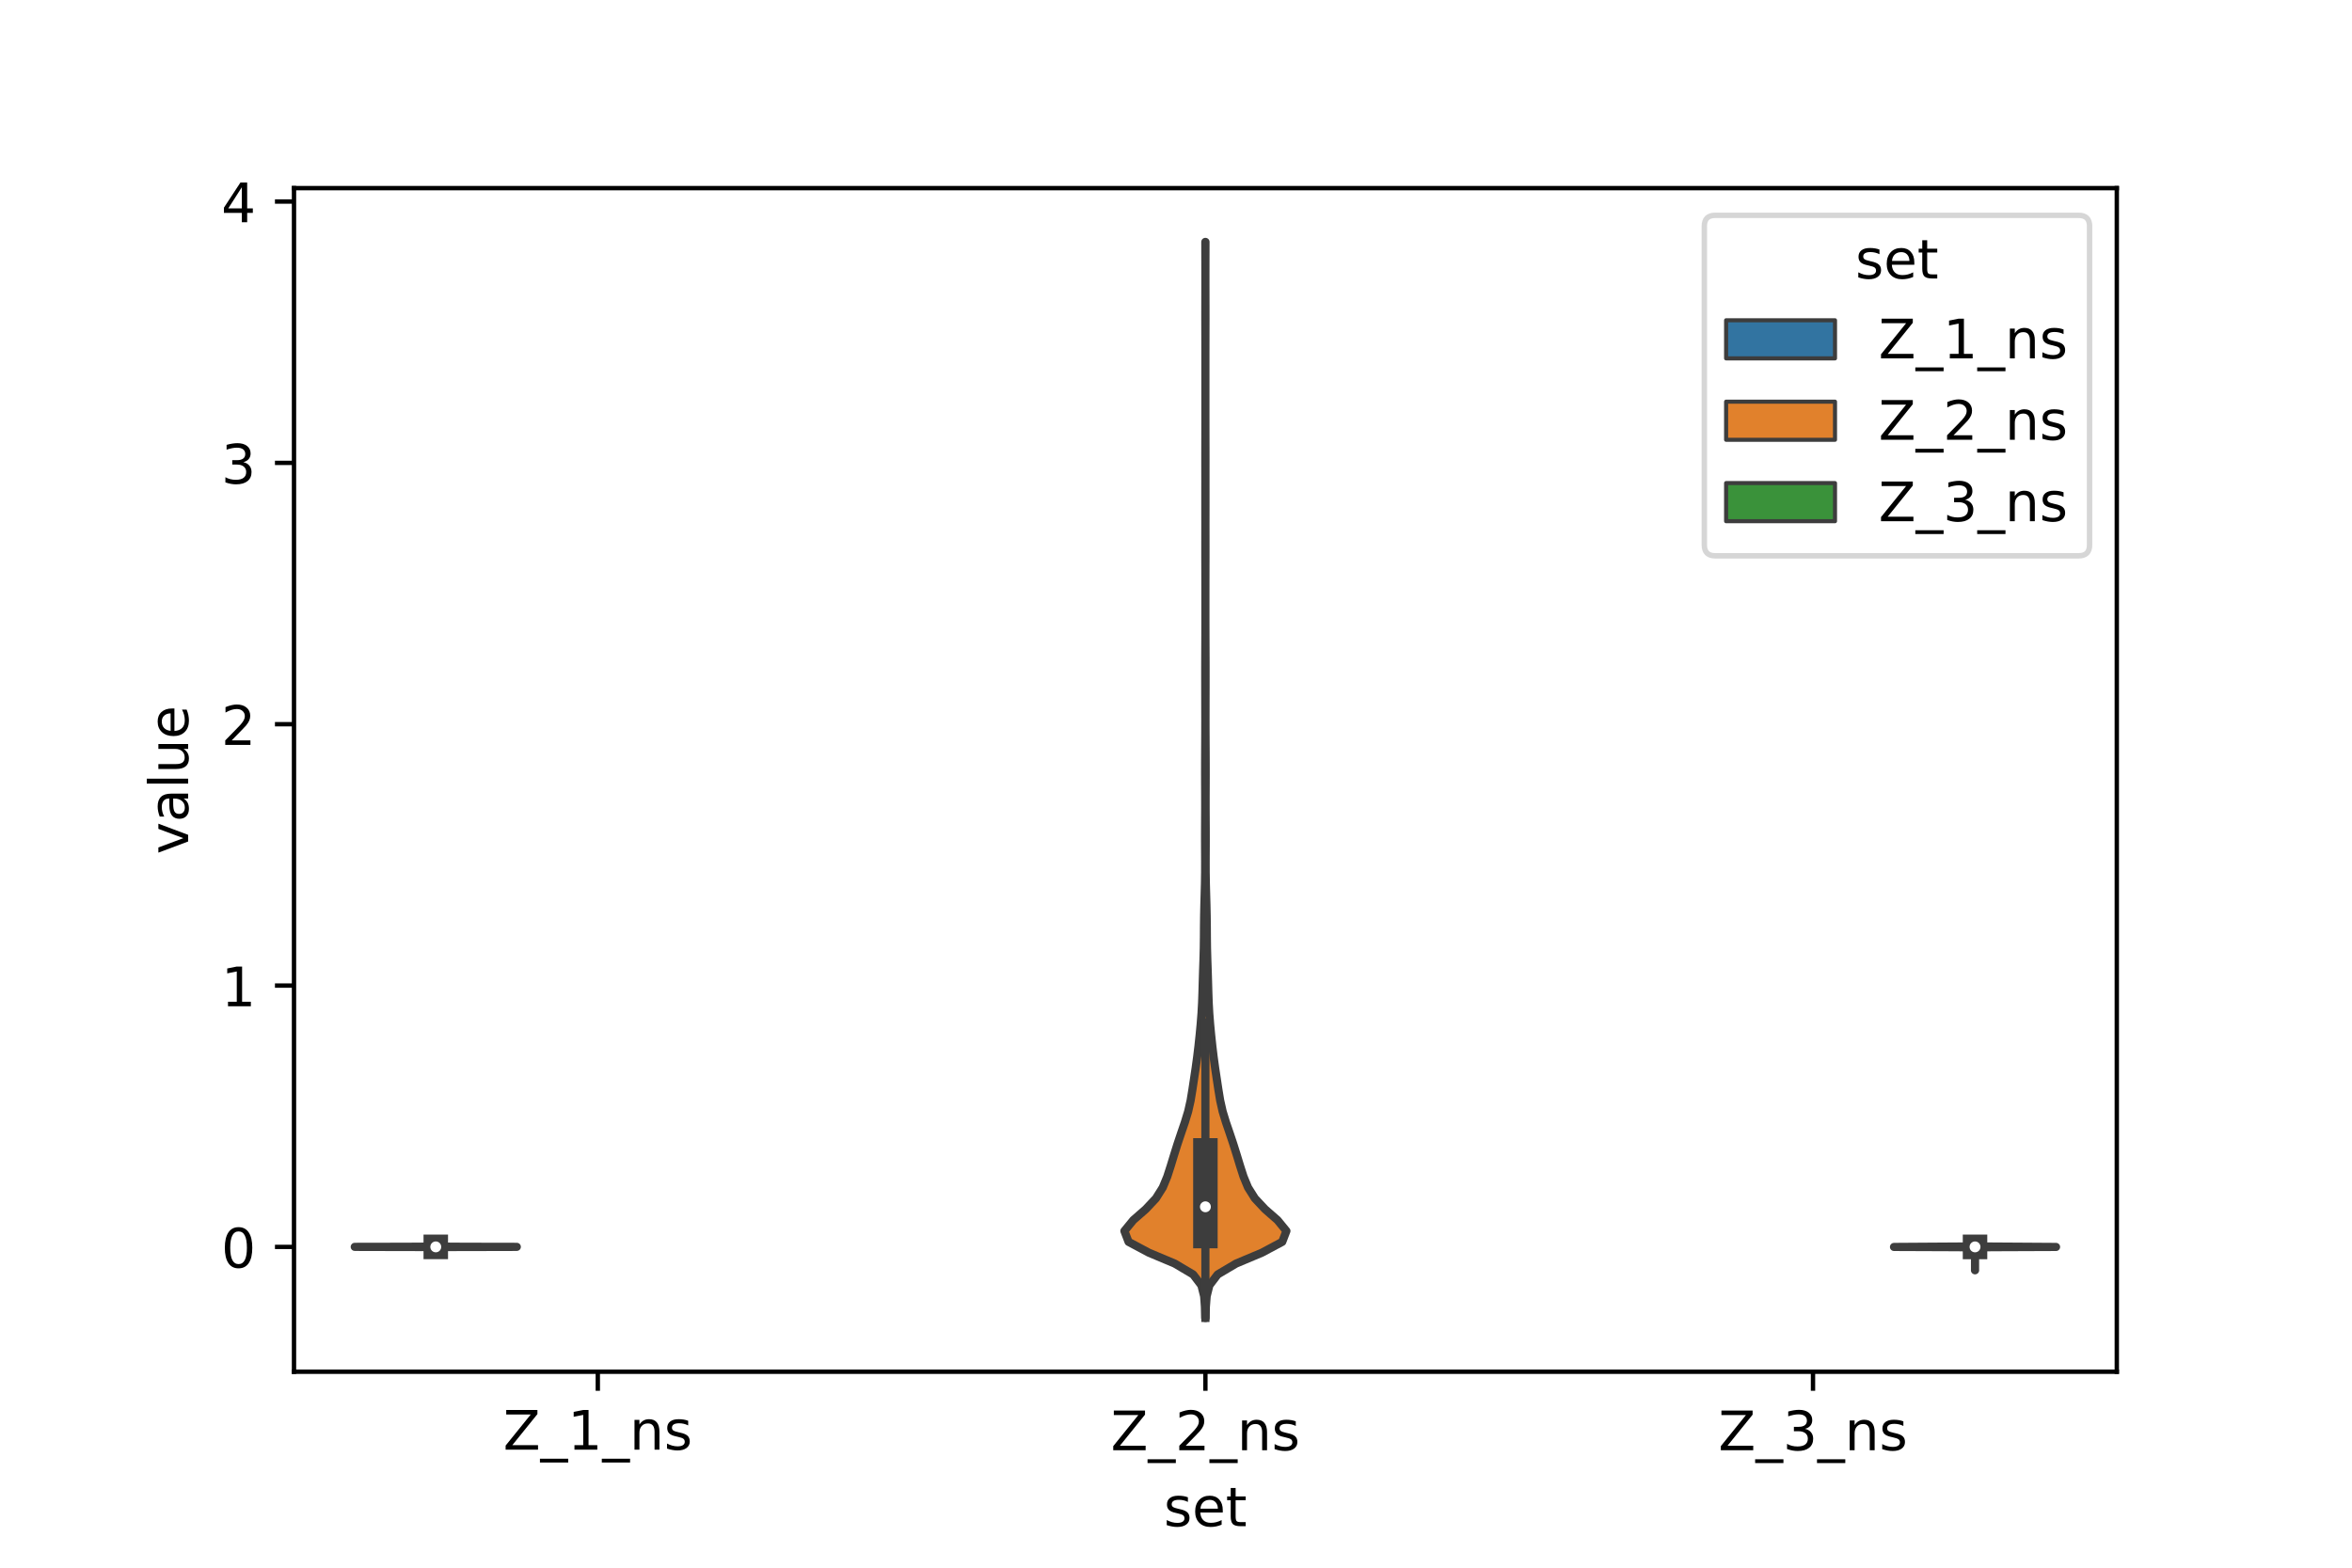<?xml version="1.0" encoding="utf-8" standalone="no"?>
<!DOCTYPE svg PUBLIC "-//W3C//DTD SVG 1.1//EN"
  "http://www.w3.org/Graphics/SVG/1.1/DTD/svg11.dtd">
<!-- Created with matplotlib (https://matplotlib.org/) -->
<svg height="288pt" version="1.1" viewBox="0 0 432 288" width="432pt" xmlns="http://www.w3.org/2000/svg" xmlns:xlink="http://www.w3.org/1999/xlink">
 <defs>
  <style type="text/css">*{stroke-linecap:butt;stroke-linejoin:round;}</style>
 </defs>
 <g id="figure_1">
  <g id="patch_1">
   <path d="M 0 288 
L 432 288 
L 432 0 
L 0 0 
z
" style="fill:#ffffff;"/>
  </g>
  <g id="axes_1">
   <g id="patch_2">
    <path d="M 54 252 
L 388.8 252 
L 388.8 34.56 
L 54 34.56 
z
" style="fill:#ffffff;"/>
   </g>
   <g id="PolyCollection_1">
    <defs>
     <path d="M 80.054 -58.772 
L 80.026 -58.772 
L 80.027 -58.785 
L 80.034 -58.798 
L 80.023 -58.811 
L 79.998 -58.824 
L 79.99 -58.836 
L 79.977 -58.849 
L 79.927 -58.862 
L 79.795 -58.875 
L 79.513 -58.888 
L 78.587 -58.901 
L 74.622 -58.914 
L 66.394 -58.927 
L 65.16 -58.94 
L 71.903 -58.953 
L 76.224 -58.966 
L 77.942 -58.979 
L 78.663 -58.992 
L 79.17 -59.005 
L 79.481 -59.018 
L 79.654 -59.03 
L 79.774 -59.043 
L 79.809 -59.056 
L 79.814 -59.069 
L 79.845 -59.082 
L 79.908 -59.095 
L 79.942 -59.108 
L 79.971 -59.121 
L 79.984 -59.134 
L 79.98 -59.147 
L 79.99 -59.16 
L 80.003 -59.173 
L 80.014 -59.186 
L 80.017 -59.199 
L 80.011 -59.212 
L 80.013 -59.224 
L 80.012 -59.237 
L 80.009 -59.25 
L 80.009 -59.263 
L 80.017 -59.276 
L 80.014 -59.289 
L 80.023 -59.302 
L 80.036 -59.315 
L 80.034 -59.328 
L 80.022 -59.341 
L 80.02 -59.354 
L 80.03 -59.367 
L 80.031 -59.38 
L 80.033 -59.393 
L 80.038 -59.406 
L 80.04 -59.418 
L 80.04 -59.431 
L 80.04 -59.444 
L 80.04 -59.457 
L 80.038 -59.47 
L 80.032 -59.483 
L 80.033 -59.496 
L 80.039 -59.509 
L 80.04 -59.522 
L 80.04 -59.535 
L 80.04 -59.548 
L 80.04 -59.561 
L 80.04 -59.574 
L 80.037 -59.587 
L 80.031 -59.599 
L 80.034 -59.612 
L 80.039 -59.625 
L 80.04 -59.638 
L 80.04 -59.651 
L 80.039 -59.664 
L 80.034 -59.677 
L 80.032 -59.69 
L 80.038 -59.703 
L 80.04 -59.716 
L 80.04 -59.729 
L 80.04 -59.742 
L 80.04 -59.755 
L 80.04 -59.768 
L 80.039 -59.781 
L 80.033 -59.793 
L 80.032 -59.806 
L 80.038 -59.819 
L 80.04 -59.832 
L 80.04 -59.845 
L 80.04 -59.858 
L 80.04 -59.871 
L 80.04 -59.884 
L 80.04 -59.897 
L 80.04 -59.91 
L 80.04 -59.923 
L 80.04 -59.936 
L 80.04 -59.949 
L 80.04 -59.962 
L 80.04 -59.975 
L 80.04 -59.987 
L 80.04 -60 
L 80.04 -60.013 
L 80.04 -60.026 
L 80.036 -60.039 
L 80.031 -60.052 
L 80.049 -60.052 
L 80.049 -60.052 
L 80.044 -60.039 
L 80.04 -60.026 
L 80.04 -60.013 
L 80.04 -60 
L 80.04 -59.987 
L 80.04 -59.975 
L 80.04 -59.962 
L 80.04 -59.949 
L 80.04 -59.936 
L 80.04 -59.923 
L 80.04 -59.91 
L 80.04 -59.897 
L 80.04 -59.884 
L 80.04 -59.871 
L 80.04 -59.858 
L 80.04 -59.845 
L 80.04 -59.832 
L 80.042 -59.819 
L 80.048 -59.806 
L 80.047 -59.793 
L 80.041 -59.781 
L 80.04 -59.768 
L 80.04 -59.755 
L 80.04 -59.742 
L 80.04 -59.729 
L 80.04 -59.716 
L 80.042 -59.703 
L 80.048 -59.69 
L 80.046 -59.677 
L 80.041 -59.664 
L 80.04 -59.651 
L 80.04 -59.638 
L 80.041 -59.625 
L 80.046 -59.612 
L 80.049 -59.599 
L 80.043 -59.587 
L 80.04 -59.574 
L 80.04 -59.561 
L 80.04 -59.548 
L 80.04 -59.535 
L 80.04 -59.522 
L 80.041 -59.509 
L 80.047 -59.496 
L 80.048 -59.483 
L 80.042 -59.47 
L 80.04 -59.457 
L 80.04 -59.444 
L 80.04 -59.431 
L 80.04 -59.418 
L 80.042 -59.406 
L 80.047 -59.393 
L 80.049 -59.38 
L 80.05 -59.367 
L 80.06 -59.354 
L 80.058 -59.341 
L 80.046 -59.328 
L 80.044 -59.315 
L 80.057 -59.302 
L 80.066 -59.289 
L 80.063 -59.276 
L 80.071 -59.263 
L 80.071 -59.25 
L 80.068 -59.237 
L 80.067 -59.224 
L 80.069 -59.212 
L 80.063 -59.199 
L 80.066 -59.186 
L 80.077 -59.173 
L 80.09 -59.16 
L 80.1 -59.147 
L 80.096 -59.134 
L 80.109 -59.121 
L 80.138 -59.108 
L 80.172 -59.095 
L 80.235 -59.082 
L 80.266 -59.069 
L 80.271 -59.056 
L 80.306 -59.043 
L 80.426 -59.03 
L 80.599 -59.018 
L 80.91 -59.005 
L 81.417 -58.992 
L 82.138 -58.979 
L 83.856 -58.966 
L 88.177 -58.953 
L 94.92 -58.94 
L 93.686 -58.927 
L 85.458 -58.914 
L 81.493 -58.901 
L 80.567 -58.888 
L 80.285 -58.875 
L 80.153 -58.862 
L 80.103 -58.849 
L 80.09 -58.836 
L 80.082 -58.824 
L 80.057 -58.811 
L 80.046 -58.798 
L 80.053 -58.785 
L 80.054 -58.772 
z
" id="mba2af9e055" style="stroke:#3d3d3d;stroke-width:1.5;"/>
    </defs>
    <g clip-path="url(#p9f6a46d92c)">
     <use style="fill:#3274a1;stroke:#3d3d3d;stroke-width:1.5;" x="0" xlink:href="#mba2af9e055" y="288"/>
    </g>
   </g>
   <g id="PolyCollection_2">
    <defs>
     <path d="M 221.431 -45.884 
L 221.369 -45.884 
L 221.32 -47.88 
L 221.168 -49.877 
L 220.666 -51.874 
L 219.144 -53.87 
L 215.774 -55.867 
L 211.023 -57.864 
L 207.285 -59.86 
L 206.52 -61.857 
L 208.157 -63.854 
L 210.439 -65.851 
L 212.311 -67.847 
L 213.568 -69.844 
L 214.395 -71.841 
L 215.038 -73.837 
L 215.646 -75.834 
L 216.274 -77.831 
L 216.942 -79.827 
L 217.626 -81.824 
L 218.235 -83.821 
L 218.684 -85.818 
L 219.012 -87.814 
L 219.314 -89.811 
L 219.613 -91.808 
L 219.886 -93.804 
L 220.126 -95.801 
L 220.338 -97.798 
L 220.528 -99.794 
L 220.685 -101.791 
L 220.795 -103.788 
L 220.865 -105.784 
L 220.921 -107.781 
L 220.982 -109.778 
L 221.05 -111.775 
L 221.105 -113.771 
L 221.13 -115.768 
L 221.143 -117.765 
L 221.167 -119.761 
L 221.211 -121.758 
L 221.267 -123.755 
L 221.32 -125.751 
L 221.35 -127.748 
L 221.354 -129.745 
L 221.345 -131.741 
L 221.338 -133.738 
L 221.341 -135.735 
L 221.352 -137.732 
L 221.362 -139.728 
L 221.361 -141.725 
L 221.353 -143.722 
L 221.347 -145.718 
L 221.349 -147.715 
L 221.357 -149.712 
L 221.369 -151.708 
L 221.379 -153.705 
L 221.383 -155.702 
L 221.38 -157.699 
L 221.377 -159.695 
L 221.373 -161.692 
L 221.37 -163.689 
L 221.371 -165.685 
L 221.378 -167.682 
L 221.388 -169.679 
L 221.395 -171.675 
L 221.399 -173.672 
L 221.4 -175.669 
L 221.4 -177.665 
L 221.399 -179.662 
L 221.397 -181.659 
L 221.393 -183.656 
L 221.388 -185.652 
L 221.387 -187.649 
L 221.39 -189.646 
L 221.392 -191.642 
L 221.389 -193.639 
L 221.387 -195.636 
L 221.388 -197.632 
L 221.391 -199.629 
L 221.389 -201.626 
L 221.387 -203.622 
L 221.389 -205.619 
L 221.394 -207.616 
L 221.398 -209.613 
L 221.4 -211.609 
L 221.4 -213.606 
L 221.4 -215.603 
L 221.4 -217.599 
L 221.4 -219.596 
L 221.4 -221.593 
L 221.399 -223.589 
L 221.396 -225.586 
L 221.391 -227.583 
L 221.387 -229.58 
L 221.389 -231.576 
L 221.394 -233.573 
L 221.398 -235.57 
L 221.398 -237.566 
L 221.395 -239.563 
L 221.39 -241.56 
L 221.387 -243.556 
L 221.413 -243.556 
L 221.413 -243.556 
L 221.41 -241.56 
L 221.405 -239.563 
L 221.402 -237.566 
L 221.402 -235.57 
L 221.406 -233.573 
L 221.411 -231.576 
L 221.413 -229.58 
L 221.409 -227.583 
L 221.404 -225.586 
L 221.401 -223.589 
L 221.4 -221.593 
L 221.4 -219.596 
L 221.4 -217.599 
L 221.4 -215.603 
L 221.4 -213.606 
L 221.4 -211.609 
L 221.402 -209.613 
L 221.406 -207.616 
L 221.411 -205.619 
L 221.413 -203.622 
L 221.411 -201.626 
L 221.41 -199.629 
L 221.412 -197.632 
L 221.413 -195.636 
L 221.411 -193.639 
L 221.408 -191.642 
L 221.41 -189.646 
L 221.413 -187.649 
L 221.412 -185.652 
L 221.407 -183.656 
L 221.403 -181.659 
L 221.401 -179.662 
L 221.4 -177.665 
L 221.4 -175.669 
L 221.401 -173.672 
L 221.405 -171.675 
L 221.412 -169.679 
L 221.422 -167.682 
L 221.429 -165.685 
L 221.43 -163.689 
L 221.427 -161.692 
L 221.423 -159.695 
L 221.42 -157.699 
L 221.417 -155.702 
L 221.421 -153.705 
L 221.431 -151.708 
L 221.443 -149.712 
L 221.451 -147.715 
L 221.453 -145.718 
L 221.447 -143.722 
L 221.439 -141.725 
L 221.438 -139.728 
L 221.448 -137.732 
L 221.459 -135.735 
L 221.462 -133.738 
L 221.455 -131.741 
L 221.446 -129.745 
L 221.45 -127.748 
L 221.48 -125.751 
L 221.533 -123.755 
L 221.589 -121.758 
L 221.633 -119.761 
L 221.657 -117.765 
L 221.67 -115.768 
L 221.695 -113.771 
L 221.75 -111.775 
L 221.818 -109.778 
L 221.879 -107.781 
L 221.935 -105.784 
L 222.005 -103.788 
L 222.115 -101.791 
L 222.272 -99.794 
L 222.462 -97.798 
L 222.674 -95.801 
L 222.914 -93.804 
L 223.187 -91.808 
L 223.486 -89.811 
L 223.788 -87.814 
L 224.116 -85.818 
L 224.565 -83.821 
L 225.174 -81.824 
L 225.858 -79.827 
L 226.526 -77.831 
L 227.154 -75.834 
L 227.762 -73.837 
L 228.405 -71.841 
L 229.232 -69.844 
L 230.489 -67.847 
L 232.361 -65.851 
L 234.643 -63.854 
L 236.28 -61.857 
L 235.515 -59.86 
L 231.777 -57.864 
L 227.026 -55.867 
L 223.656 -53.87 
L 222.134 -51.874 
L 221.632 -49.877 
L 221.48 -47.88 
L 221.431 -45.884 
z
" id="ma8ee9245c8" style="stroke:#3d3d3d;stroke-width:1.5;"/>
    </defs>
    <g clip-path="url(#p9f6a46d92c)">
     <use style="fill:#e1812c;stroke:#3d3d3d;stroke-width:1.5;" x="0" xlink:href="#ma8ee9245c8" y="288"/>
    </g>
   </g>
   <g id="PolyCollection_3">
    <defs>
     <path d="M 362.767 -54.639 
L 362.753 -54.639 
L 362.759 -54.684 
L 362.76 -54.728 
L 362.76 -54.773 
L 362.76 -54.818 
L 362.76 -54.862 
L 362.76 -54.907 
L 362.76 -54.952 
L 362.76 -54.996 
L 362.76 -55.041 
L 362.76 -55.085 
L 362.76 -55.13 
L 362.76 -55.175 
L 362.76 -55.219 
L 362.76 -55.264 
L 362.76 -55.309 
L 362.76 -55.353 
L 362.76 -55.398 
L 362.76 -55.443 
L 362.76 -55.487 
L 362.76 -55.532 
L 362.76 -55.576 
L 362.76 -55.621 
L 362.76 -55.666 
L 362.76 -55.71 
L 362.76 -55.755 
L 362.76 -55.8 
L 362.76 -55.844 
L 362.76 -55.889 
L 362.76 -55.934 
L 362.76 -55.978 
L 362.76 -56.023 
L 362.76 -56.067 
L 362.76 -56.112 
L 362.76 -56.157 
L 362.76 -56.201 
L 362.76 -56.246 
L 362.76 -56.291 
L 362.76 -56.335 
L 362.76 -56.38 
L 362.76 -56.425 
L 362.76 -56.469 
L 362.76 -56.514 
L 362.76 -56.558 
L 362.755 -56.603 
L 362.756 -56.648 
L 362.76 -56.692 
L 362.76 -56.737 
L 362.76 -56.782 
L 362.76 -56.826 
L 362.76 -56.871 
L 362.76 -56.916 
L 362.76 -56.96 
L 362.76 -57.005 
L 362.76 -57.049 
L 362.76 -57.094 
L 362.76 -57.139 
L 362.76 -57.183 
L 362.76 -57.228 
L 362.76 -57.273 
L 362.76 -57.317 
L 362.76 -57.362 
L 362.76 -57.406 
L 362.76 -57.451 
L 362.759 -57.496 
L 362.753 -57.54 
L 362.759 -57.585 
L 362.76 -57.63 
L 362.76 -57.674 
L 362.76 -57.719 
L 362.76 -57.764 
L 362.76 -57.808 
L 362.76 -57.853 
L 362.759 -57.897 
L 362.745 -57.942 
L 362.74 -57.987 
L 362.759 -58.031 
L 362.76 -58.076 
L 362.759 -58.121 
L 362.742 -58.165 
L 362.735 -58.21 
L 362.745 -58.255 
L 362.738 -58.299 
L 362.753 -58.344 
L 362.752 -58.388 
L 362.751 -58.433 
L 362.742 -58.478 
L 362.733 -58.522 
L 362.731 -58.567 
L 362.719 -58.612 
L 362.704 -58.656 
L 362.632 -58.701 
L 362.589 -58.746 
L 362.484 -58.79 
L 362.109 -58.835 
L 359.661 -58.879 
L 347.88 -58.924 
L 354.846 -58.969 
L 361.877 -59.013 
L 362.645 -59.058 
L 362.875 -59.058 
L 362.875 -59.058 
L 363.643 -59.013 
L 370.674 -58.969 
L 377.64 -58.924 
L 365.859 -58.879 
L 363.411 -58.835 
L 363.036 -58.79 
L 362.931 -58.746 
L 362.888 -58.701 
L 362.816 -58.656 
L 362.801 -58.612 
L 362.789 -58.567 
L 362.787 -58.522 
L 362.778 -58.478 
L 362.769 -58.433 
L 362.768 -58.388 
L 362.767 -58.344 
L 362.782 -58.299 
L 362.775 -58.255 
L 362.785 -58.21 
L 362.778 -58.165 
L 362.761 -58.121 
L 362.76 -58.076 
L 362.761 -58.031 
L 362.78 -57.987 
L 362.775 -57.942 
L 362.761 -57.897 
L 362.76 -57.853 
L 362.76 -57.808 
L 362.76 -57.764 
L 362.76 -57.719 
L 362.76 -57.674 
L 362.76 -57.63 
L 362.761 -57.585 
L 362.767 -57.54 
L 362.761 -57.496 
L 362.76 -57.451 
L 362.76 -57.406 
L 362.76 -57.362 
L 362.76 -57.317 
L 362.76 -57.273 
L 362.76 -57.228 
L 362.76 -57.183 
L 362.76 -57.139 
L 362.76 -57.094 
L 362.76 -57.049 
L 362.76 -57.005 
L 362.76 -56.96 
L 362.76 -56.916 
L 362.76 -56.871 
L 362.76 -56.826 
L 362.76 -56.782 
L 362.76 -56.737 
L 362.76 -56.692 
L 362.764 -56.648 
L 362.765 -56.603 
L 362.76 -56.558 
L 362.76 -56.514 
L 362.76 -56.469 
L 362.76 -56.425 
L 362.76 -56.38 
L 362.76 -56.335 
L 362.76 -56.291 
L 362.76 -56.246 
L 362.76 -56.201 
L 362.76 -56.157 
L 362.76 -56.112 
L 362.76 -56.067 
L 362.76 -56.023 
L 362.76 -55.978 
L 362.76 -55.934 
L 362.76 -55.889 
L 362.76 -55.844 
L 362.76 -55.8 
L 362.76 -55.755 
L 362.76 -55.71 
L 362.76 -55.666 
L 362.76 -55.621 
L 362.76 -55.576 
L 362.76 -55.532 
L 362.76 -55.487 
L 362.76 -55.443 
L 362.76 -55.398 
L 362.76 -55.353 
L 362.76 -55.309 
L 362.76 -55.264 
L 362.76 -55.219 
L 362.76 -55.175 
L 362.76 -55.13 
L 362.76 -55.085 
L 362.76 -55.041 
L 362.76 -54.996 
L 362.76 -54.952 
L 362.76 -54.907 
L 362.76 -54.862 
L 362.76 -54.818 
L 362.76 -54.773 
L 362.76 -54.728 
L 362.761 -54.684 
L 362.767 -54.639 
z
" id="mf622f8e442" style="stroke:#3d3d3d;stroke-width:1.5;"/>
    </defs>
    <g clip-path="url(#p9f6a46d92c)">
     <use style="fill:#3a923a;stroke:#3d3d3d;stroke-width:1.5;" x="0" xlink:href="#mf622f8e442" y="288"/>
    </g>
   </g>
   <g id="patch_3">
    <path clip-path="url(#p9f6a46d92c)" d="M 109.8 229.067 
L 109.8 229.067 
L 109.8 229.067 
L 109.8 229.067 
z
" style="fill:#3274a1;stroke:#3d3d3d;stroke-linejoin:miter;stroke-width:0.75;"/>
   </g>
   <g id="patch_4">
    <path clip-path="url(#p9f6a46d92c)" d="M 109.8 229.067 
L 109.8 229.067 
L 109.8 229.067 
L 109.8 229.067 
z
" style="fill:#e1812c;stroke:#3d3d3d;stroke-linejoin:miter;stroke-width:0.75;"/>
   </g>
   <g id="patch_5">
    <path clip-path="url(#p9f6a46d92c)" d="M 109.8 229.067 
L 109.8 229.067 
L 109.8 229.067 
L 109.8 229.067 
z
" style="fill:#3a923a;stroke:#3d3d3d;stroke-linejoin:miter;stroke-width:0.75;"/>
   </g>
   <g id="matplotlib.axis_1">
    <g id="xtick_1">
     <g id="line2d_1">
      <defs>
       <path d="M 0 0 
L 0 3.5 
" id="mb79c737fbf" style="stroke:#000000;stroke-width:0.8;"/>
      </defs>
      <g>
       <use style="stroke:#000000;stroke-width:0.8;" x="109.8" xlink:href="#mb79c737fbf" y="252"/>
      </g>
     </g>
     <g id="text_1">
      <!-- Z_1_ns -->
      <g transform="translate(92.42 266.32)scale(0.1 -0.1)">
       <defs>
        <path d="M 5.609 72.906 
L 62.891 72.906 
L 62.891 65.375 
L 16.797 8.297 
L 64.016 8.297 
L 64.016 0 
L 4.5 0 
L 4.5 7.516 
L 50.594 64.594 
L 5.609 64.594 
z
" id="DejaVuSans-90"/>
        <path d="M 50.984 -16.609 
L 50.984 -23.578 
L -0.984 -23.578 
L -0.984 -16.609 
z
" id="DejaVuSans-95"/>
        <path d="M 12.406 8.297 
L 28.516 8.297 
L 28.516 63.922 
L 10.984 60.406 
L 10.984 69.391 
L 28.422 72.906 
L 38.281 72.906 
L 38.281 8.297 
L 54.391 8.297 
L 54.391 0 
L 12.406 0 
z
" id="DejaVuSans-49"/>
        <path d="M 54.891 33.016 
L 54.891 0 
L 45.906 0 
L 45.906 32.719 
Q 45.906 40.484 42.875 44.328 
Q 39.844 48.188 33.797 48.188 
Q 26.516 48.188 22.312 43.547 
Q 18.109 38.922 18.109 30.906 
L 18.109 0 
L 9.078 0 
L 9.078 54.688 
L 18.109 54.688 
L 18.109 46.188 
Q 21.344 51.125 25.703 53.562 
Q 30.078 56 35.797 56 
Q 45.219 56 50.047 50.172 
Q 54.891 44.344 54.891 33.016 
z
" id="DejaVuSans-110"/>
        <path d="M 44.281 53.078 
L 44.281 44.578 
Q 40.484 46.531 36.375 47.5 
Q 32.281 48.484 27.875 48.484 
Q 21.188 48.484 17.844 46.438 
Q 14.5 44.391 14.5 40.281 
Q 14.5 37.156 16.891 35.375 
Q 19.281 33.594 26.516 31.984 
L 29.594 31.297 
Q 39.156 29.25 43.188 25.516 
Q 47.219 21.781 47.219 15.094 
Q 47.219 7.469 41.188 3.016 
Q 35.156 -1.422 24.609 -1.422 
Q 20.219 -1.422 15.453 -0.562 
Q 10.688 0.297 5.422 2 
L 5.422 11.281 
Q 10.406 8.688 15.234 7.391 
Q 20.062 6.109 24.812 6.109 
Q 31.156 6.109 34.562 8.281 
Q 37.984 10.453 37.984 14.406 
Q 37.984 18.062 35.516 20.016 
Q 33.062 21.969 24.703 23.781 
L 21.578 24.516 
Q 13.234 26.266 9.516 29.906 
Q 5.812 33.547 5.812 39.891 
Q 5.812 47.609 11.281 51.797 
Q 16.75 56 26.812 56 
Q 31.781 56 36.172 55.266 
Q 40.578 54.547 44.281 53.078 
z
" id="DejaVuSans-115"/>
       </defs>
       <use xlink:href="#DejaVuSans-90"/>
       <use x="68.506" xlink:href="#DejaVuSans-95"/>
       <use x="118.506" xlink:href="#DejaVuSans-49"/>
       <use x="182.129" xlink:href="#DejaVuSans-95"/>
       <use x="232.129" xlink:href="#DejaVuSans-110"/>
       <use x="295.508" xlink:href="#DejaVuSans-115"/>
      </g>
     </g>
    </g>
    <g id="xtick_2">
     <g id="line2d_2">
      <g>
       <use style="stroke:#000000;stroke-width:0.8;" x="221.4" xlink:href="#mb79c737fbf" y="252"/>
      </g>
     </g>
     <g id="text_2">
      <!-- Z_2_ns -->
      <g transform="translate(204.02 266.422)scale(0.1 -0.1)">
       <defs>
        <path d="M 19.188 8.297 
L 53.609 8.297 
L 53.609 0 
L 7.328 0 
L 7.328 8.297 
Q 12.938 14.109 22.625 23.891 
Q 32.328 33.688 34.812 36.531 
Q 39.547 41.844 41.422 45.531 
Q 43.312 49.219 43.312 52.781 
Q 43.312 58.594 39.234 62.25 
Q 35.156 65.922 28.609 65.922 
Q 23.969 65.922 18.812 64.312 
Q 13.672 62.703 7.812 59.422 
L 7.812 69.391 
Q 13.766 71.781 18.938 73 
Q 24.125 74.219 28.422 74.219 
Q 39.75 74.219 46.484 68.547 
Q 53.219 62.891 53.219 53.422 
Q 53.219 48.922 51.531 44.891 
Q 49.859 40.875 45.406 35.406 
Q 44.188 33.984 37.641 27.219 
Q 31.109 20.453 19.188 8.297 
z
" id="DejaVuSans-50"/>
       </defs>
       <use xlink:href="#DejaVuSans-90"/>
       <use x="68.506" xlink:href="#DejaVuSans-95"/>
       <use x="118.506" xlink:href="#DejaVuSans-50"/>
       <use x="182.129" xlink:href="#DejaVuSans-95"/>
       <use x="232.129" xlink:href="#DejaVuSans-110"/>
       <use x="295.508" xlink:href="#DejaVuSans-115"/>
      </g>
     </g>
    </g>
    <g id="xtick_3">
     <g id="line2d_3">
      <g>
       <use style="stroke:#000000;stroke-width:0.8;" x="333" xlink:href="#mb79c737fbf" y="252"/>
      </g>
     </g>
     <g id="text_3">
      <!-- Z_3_ns -->
      <g transform="translate(315.62 266.422)scale(0.1 -0.1)">
       <defs>
        <path d="M 40.578 39.312 
Q 47.656 37.797 51.625 33 
Q 55.609 28.219 55.609 21.188 
Q 55.609 10.406 48.188 4.484 
Q 40.766 -1.422 27.094 -1.422 
Q 22.516 -1.422 17.656 -0.516 
Q 12.797 0.391 7.625 2.203 
L 7.625 11.719 
Q 11.719 9.328 16.594 8.109 
Q 21.484 6.891 26.812 6.891 
Q 36.078 6.891 40.938 10.547 
Q 45.797 14.203 45.797 21.188 
Q 45.797 27.641 41.281 31.266 
Q 36.766 34.906 28.719 34.906 
L 20.219 34.906 
L 20.219 43.016 
L 29.109 43.016 
Q 36.375 43.016 40.234 45.922 
Q 44.094 48.828 44.094 54.297 
Q 44.094 59.906 40.109 62.906 
Q 36.141 65.922 28.719 65.922 
Q 24.656 65.922 20.016 65.031 
Q 15.375 64.156 9.812 62.312 
L 9.812 71.094 
Q 15.438 72.656 20.344 73.438 
Q 25.25 74.219 29.594 74.219 
Q 40.828 74.219 47.359 69.109 
Q 53.906 64.016 53.906 55.328 
Q 53.906 49.266 50.438 45.094 
Q 46.969 40.922 40.578 39.312 
z
" id="DejaVuSans-51"/>
       </defs>
       <use xlink:href="#DejaVuSans-90"/>
       <use x="68.506" xlink:href="#DejaVuSans-95"/>
       <use x="118.506" xlink:href="#DejaVuSans-51"/>
       <use x="182.129" xlink:href="#DejaVuSans-95"/>
       <use x="232.129" xlink:href="#DejaVuSans-110"/>
       <use x="295.508" xlink:href="#DejaVuSans-115"/>
      </g>
     </g>
    </g>
    <g id="text_4">
     <!-- set -->
     <g transform="translate(213.759 280.378)scale(0.1 -0.1)">
      <defs>
       <path d="M 56.203 29.594 
L 56.203 25.203 
L 14.891 25.203 
Q 15.484 15.922 20.484 11.062 
Q 25.484 6.203 34.422 6.203 
Q 39.594 6.203 44.453 7.469 
Q 49.312 8.734 54.109 11.281 
L 54.109 2.781 
Q 49.266 0.734 44.188 -0.344 
Q 39.109 -1.422 33.891 -1.422 
Q 20.797 -1.422 13.156 6.188 
Q 5.516 13.812 5.516 26.812 
Q 5.516 40.234 12.766 48.109 
Q 20.016 56 32.328 56 
Q 43.359 56 49.781 48.891 
Q 56.203 41.797 56.203 29.594 
z
M 47.219 32.234 
Q 47.125 39.594 43.094 43.984 
Q 39.062 48.391 32.422 48.391 
Q 24.906 48.391 20.391 44.141 
Q 15.875 39.891 15.188 32.172 
z
" id="DejaVuSans-101"/>
       <path d="M 18.312 70.219 
L 18.312 54.688 
L 36.812 54.688 
L 36.812 47.703 
L 18.312 47.703 
L 18.312 18.016 
Q 18.312 11.328 20.141 9.422 
Q 21.969 7.516 27.594 7.516 
L 36.812 7.516 
L 36.812 0 
L 27.594 0 
Q 17.188 0 13.234 3.875 
Q 9.281 7.766 9.281 18.016 
L 9.281 47.703 
L 2.688 47.703 
L 2.688 54.688 
L 9.281 54.688 
L 9.281 70.219 
z
" id="DejaVuSans-116"/>
      </defs>
      <use xlink:href="#DejaVuSans-115"/>
      <use x="52.1" xlink:href="#DejaVuSans-101"/>
      <use x="113.623" xlink:href="#DejaVuSans-116"/>
     </g>
    </g>
   </g>
   <g id="matplotlib.axis_2">
    <g id="ytick_1">
     <g id="line2d_4">
      <defs>
       <path d="M 0 0 
L -3.5 0 
" id="m8e39c43a81" style="stroke:#000000;stroke-width:0.8;"/>
      </defs>
      <g>
       <use style="stroke:#000000;stroke-width:0.8;" x="54" xlink:href="#m8e39c43a81" y="229.067"/>
      </g>
     </g>
     <g id="text_5">
      <!-- 0 -->
      <g transform="translate(40.638 232.866)scale(0.1 -0.1)">
       <defs>
        <path d="M 31.781 66.406 
Q 24.172 66.406 20.328 58.906 
Q 16.5 51.422 16.5 36.375 
Q 16.5 21.391 20.328 13.891 
Q 24.172 6.391 31.781 6.391 
Q 39.453 6.391 43.281 13.891 
Q 47.125 21.391 47.125 36.375 
Q 47.125 51.422 43.281 58.906 
Q 39.453 66.406 31.781 66.406 
z
M 31.781 74.219 
Q 44.047 74.219 50.516 64.516 
Q 56.984 54.828 56.984 36.375 
Q 56.984 17.969 50.516 8.266 
Q 44.047 -1.422 31.781 -1.422 
Q 19.531 -1.422 13.062 8.266 
Q 6.594 17.969 6.594 36.375 
Q 6.594 54.828 13.062 64.516 
Q 19.531 74.219 31.781 74.219 
z
" id="DejaVuSans-48"/>
       </defs>
       <use xlink:href="#DejaVuSans-48"/>
      </g>
     </g>
    </g>
    <g id="ytick_2">
     <g id="line2d_5">
      <g>
       <use style="stroke:#000000;stroke-width:0.8;" x="54" xlink:href="#m8e39c43a81" y="181.057"/>
      </g>
     </g>
     <g id="text_6">
      <!-- 1 -->
      <g transform="translate(40.638 184.856)scale(0.1 -0.1)">
       <use xlink:href="#DejaVuSans-49"/>
      </g>
     </g>
    </g>
    <g id="ytick_3">
     <g id="line2d_6">
      <g>
       <use style="stroke:#000000;stroke-width:0.8;" x="54" xlink:href="#m8e39c43a81" y="133.047"/>
      </g>
     </g>
     <g id="text_7">
      <!-- 2 -->
      <g transform="translate(40.638 136.846)scale(0.1 -0.1)">
       <use xlink:href="#DejaVuSans-50"/>
      </g>
     </g>
    </g>
    <g id="ytick_4">
     <g id="line2d_7">
      <g>
       <use style="stroke:#000000;stroke-width:0.8;" x="54" xlink:href="#m8e39c43a81" y="85.037"/>
      </g>
     </g>
     <g id="text_8">
      <!-- 3 -->
      <g transform="translate(40.638 88.836)scale(0.1 -0.1)">
       <use xlink:href="#DejaVuSans-51"/>
      </g>
     </g>
    </g>
    <g id="ytick_5">
     <g id="line2d_8">
      <g>
       <use style="stroke:#000000;stroke-width:0.8;" x="54" xlink:href="#m8e39c43a81" y="37.027"/>
      </g>
     </g>
     <g id="text_9">
      <!-- 4 -->
      <g transform="translate(40.638 40.826)scale(0.1 -0.1)">
       <defs>
        <path d="M 37.797 64.312 
L 12.891 25.391 
L 37.797 25.391 
z
M 35.203 72.906 
L 47.609 72.906 
L 47.609 25.391 
L 58.016 25.391 
L 58.016 17.188 
L 47.609 17.188 
L 47.609 0 
L 37.797 0 
L 37.797 17.188 
L 4.891 17.188 
L 4.891 26.703 
z
" id="DejaVuSans-52"/>
       </defs>
       <use xlink:href="#DejaVuSans-52"/>
      </g>
     </g>
    </g>
    <g id="text_10">
     <!-- value -->
     <g transform="translate(34.558 156.938)rotate(-90)scale(0.1 -0.1)">
      <defs>
       <path d="M 2.984 54.688 
L 12.5 54.688 
L 29.594 8.797 
L 46.688 54.688 
L 56.203 54.688 
L 35.688 0 
L 23.484 0 
z
" id="DejaVuSans-118"/>
       <path d="M 34.281 27.484 
Q 23.391 27.484 19.188 25 
Q 14.984 22.516 14.984 16.5 
Q 14.984 11.719 18.141 8.906 
Q 21.297 6.109 26.703 6.109 
Q 34.188 6.109 38.703 11.406 
Q 43.219 16.703 43.219 25.484 
L 43.219 27.484 
z
M 52.203 31.203 
L 52.203 0 
L 43.219 0 
L 43.219 8.297 
Q 40.141 3.328 35.547 0.953 
Q 30.953 -1.422 24.312 -1.422 
Q 15.922 -1.422 10.953 3.297 
Q 6 8.016 6 15.922 
Q 6 25.141 12.172 29.828 
Q 18.359 34.516 30.609 34.516 
L 43.219 34.516 
L 43.219 35.406 
Q 43.219 41.609 39.141 45 
Q 35.062 48.391 27.688 48.391 
Q 23 48.391 18.547 47.266 
Q 14.109 46.141 10.016 43.891 
L 10.016 52.203 
Q 14.938 54.109 19.578 55.047 
Q 24.219 56 28.609 56 
Q 40.484 56 46.344 49.844 
Q 52.203 43.703 52.203 31.203 
z
" id="DejaVuSans-97"/>
       <path d="M 9.422 75.984 
L 18.406 75.984 
L 18.406 0 
L 9.422 0 
z
" id="DejaVuSans-108"/>
       <path d="M 8.5 21.578 
L 8.5 54.688 
L 17.484 54.688 
L 17.484 21.922 
Q 17.484 14.156 20.5 10.266 
Q 23.531 6.391 29.594 6.391 
Q 36.859 6.391 41.078 11.031 
Q 45.312 15.672 45.312 23.688 
L 45.312 54.688 
L 54.297 54.688 
L 54.297 0 
L 45.312 0 
L 45.312 8.406 
Q 42.047 3.422 37.719 1 
Q 33.406 -1.422 27.688 -1.422 
Q 18.266 -1.422 13.375 4.438 
Q 8.5 10.297 8.5 21.578 
z
M 31.109 56 
z
" id="DejaVuSans-117"/>
      </defs>
      <use xlink:href="#DejaVuSans-118"/>
      <use x="59.18" xlink:href="#DejaVuSans-97"/>
      <use x="120.459" xlink:href="#DejaVuSans-108"/>
      <use x="148.242" xlink:href="#DejaVuSans-117"/>
      <use x="211.621" xlink:href="#DejaVuSans-101"/>
     </g>
    </g>
   </g>
   <g id="line2d_9">
    <path clip-path="url(#p9f6a46d92c)" d="M 80.04 229.1 
L 80.04 229.02 
" style="fill:none;stroke:#3d3d3d;stroke-linecap:square;stroke-width:1.5;"/>
   </g>
   <g id="line2d_10">
    <path clip-path="url(#p9f6a46d92c)" d="M 80.04 229.07 
L 80.04 229.05 
" style="fill:none;stroke:#3d3d3d;stroke-linecap:square;stroke-width:4.5;"/>
   </g>
   <g id="line2d_11">
    <path clip-path="url(#p9f6a46d92c)" d="M 221.4 242.116 
L 221.4 187.815 
" style="fill:none;stroke:#3d3d3d;stroke-linecap:square;stroke-width:1.5;"/>
   </g>
   <g id="line2d_12">
    <path clip-path="url(#p9f6a46d92c)" d="M 221.4 227.083 
L 221.4 211.341 
" style="fill:none;stroke:#3d3d3d;stroke-linecap:square;stroke-width:4.5;"/>
   </g>
   <g id="line2d_13">
    <path clip-path="url(#p9f6a46d92c)" d="M 362.76 229.112 
L 362.76 229.022 
" style="fill:none;stroke:#3d3d3d;stroke-linecap:square;stroke-width:1.5;"/>
   </g>
   <g id="line2d_14">
    <path clip-path="url(#p9f6a46d92c)" d="M 362.76 229.078 
L 362.76 229.056 
" style="fill:none;stroke:#3d3d3d;stroke-linecap:square;stroke-width:4.5;"/>
   </g>
   <g id="patch_6">
    <path d="M 54 252 
L 54 34.56 
" style="fill:none;stroke:#000000;stroke-linecap:square;stroke-linejoin:miter;stroke-width:0.8;"/>
   </g>
   <g id="patch_7">
    <path d="M 388.8 252 
L 388.8 34.56 
" style="fill:none;stroke:#000000;stroke-linecap:square;stroke-linejoin:miter;stroke-width:0.8;"/>
   </g>
   <g id="patch_8">
    <path d="M 54 252 
L 388.8 252 
" style="fill:none;stroke:#000000;stroke-linecap:square;stroke-linejoin:miter;stroke-width:0.8;"/>
   </g>
   <g id="patch_9">
    <path d="M 54 34.56 
L 388.8 34.56 
" style="fill:none;stroke:#000000;stroke-linecap:square;stroke-linejoin:miter;stroke-width:0.8;"/>
   </g>
   <g id="PathCollection_1">
    <defs>
     <path d="M 0 1.5 
C 0.398 1.5 0.779 1.342 1.061 1.061 
C 1.342 0.779 1.5 0.398 1.5 0 
C 1.5 -0.398 1.342 -0.779 1.061 -1.061 
C 0.779 -1.342 0.398 -1.5 0 -1.5 
C -0.398 -1.5 -0.779 -1.342 -1.061 -1.061 
C -1.342 -0.779 -1.5 -0.398 -1.5 0 
C -1.5 0.398 -1.342 0.779 -1.061 1.061 
C -0.779 1.342 -0.398 1.5 0 1.5 
z
" id="m86897cdb8c" style="stroke:#3d3d3d;"/>
    </defs>
    <g clip-path="url(#p9f6a46d92c)">
     <use style="fill:#ffffff;stroke:#3d3d3d;" x="80.04" xlink:href="#m86897cdb8c" y="229.064"/>
    </g>
   </g>
   <g id="PathCollection_2">
    <g clip-path="url(#p9f6a46d92c)">
     <use style="fill:#ffffff;stroke:#3d3d3d;" x="221.4" xlink:href="#m86897cdb8c" y="221.7"/>
    </g>
   </g>
   <g id="PathCollection_3">
    <g clip-path="url(#p9f6a46d92c)">
     <use style="fill:#ffffff;stroke:#3d3d3d;" x="362.76" xlink:href="#m86897cdb8c" y="229.066"/>
    </g>
   </g>
   <g id="legend_1">
    <g id="patch_10">
     <path d="M 315.041 102.107 
L 381.8 102.107 
Q 383.8 102.107 383.8 100.107 
L 383.8 41.56 
Q 383.8 39.56 381.8 39.56 
L 315.041 39.56 
Q 313.041 39.56 313.041 41.56 
L 313.041 100.107 
Q 313.041 102.107 315.041 102.107 
z
" style="fill:#ffffff;opacity:0.8;stroke:#cccccc;stroke-linejoin:miter;"/>
    </g>
    <g id="text_11">
     <!-- set -->
     <g transform="translate(340.779 51.158)scale(0.1 -0.1)">
      <use xlink:href="#DejaVuSans-115"/>
      <use x="52.1" xlink:href="#DejaVuSans-101"/>
      <use x="113.623" xlink:href="#DejaVuSans-116"/>
     </g>
    </g>
    <g id="patch_11">
     <path d="M 317.041 65.837 
L 337.041 65.837 
L 337.041 58.837 
L 317.041 58.837 
z
" style="fill:#3274a1;stroke:#3d3d3d;stroke-linejoin:miter;stroke-width:0.75;"/>
    </g>
    <g id="text_12">
     <!-- Z_1_ns -->
     <g transform="translate(345.041 65.837)scale(0.1 -0.1)">
      <use xlink:href="#DejaVuSans-90"/>
      <use x="68.506" xlink:href="#DejaVuSans-95"/>
      <use x="118.506" xlink:href="#DejaVuSans-49"/>
      <use x="182.129" xlink:href="#DejaVuSans-95"/>
      <use x="232.129" xlink:href="#DejaVuSans-110"/>
      <use x="295.508" xlink:href="#DejaVuSans-115"/>
     </g>
    </g>
    <g id="patch_12">
     <path d="M 317.041 80.793 
L 337.041 80.793 
L 337.041 73.793 
L 317.041 73.793 
z
" style="fill:#e1812c;stroke:#3d3d3d;stroke-linejoin:miter;stroke-width:0.75;"/>
    </g>
    <g id="text_13">
     <!-- Z_2_ns -->
     <g transform="translate(345.041 80.793)scale(0.1 -0.1)">
      <use xlink:href="#DejaVuSans-90"/>
      <use x="68.506" xlink:href="#DejaVuSans-95"/>
      <use x="118.506" xlink:href="#DejaVuSans-50"/>
      <use x="182.129" xlink:href="#DejaVuSans-95"/>
      <use x="232.129" xlink:href="#DejaVuSans-110"/>
      <use x="295.508" xlink:href="#DejaVuSans-115"/>
     </g>
    </g>
    <g id="patch_13">
     <path d="M 317.041 95.749 
L 337.041 95.749 
L 337.041 88.749 
L 317.041 88.749 
z
" style="fill:#3a923a;stroke:#3d3d3d;stroke-linejoin:miter;stroke-width:0.75;"/>
    </g>
    <g id="text_14">
     <!-- Z_3_ns -->
     <g transform="translate(345.041 95.749)scale(0.1 -0.1)">
      <use xlink:href="#DejaVuSans-90"/>
      <use x="68.506" xlink:href="#DejaVuSans-95"/>
      <use x="118.506" xlink:href="#DejaVuSans-51"/>
      <use x="182.129" xlink:href="#DejaVuSans-95"/>
      <use x="232.129" xlink:href="#DejaVuSans-110"/>
      <use x="295.508" xlink:href="#DejaVuSans-115"/>
     </g>
    </g>
   </g>
  </g>
 </g>
 <defs>
  <clipPath id="p9f6a46d92c">
   <rect height="217.44" width="334.8" x="54" y="34.56"/>
  </clipPath>
 </defs>
</svg>
